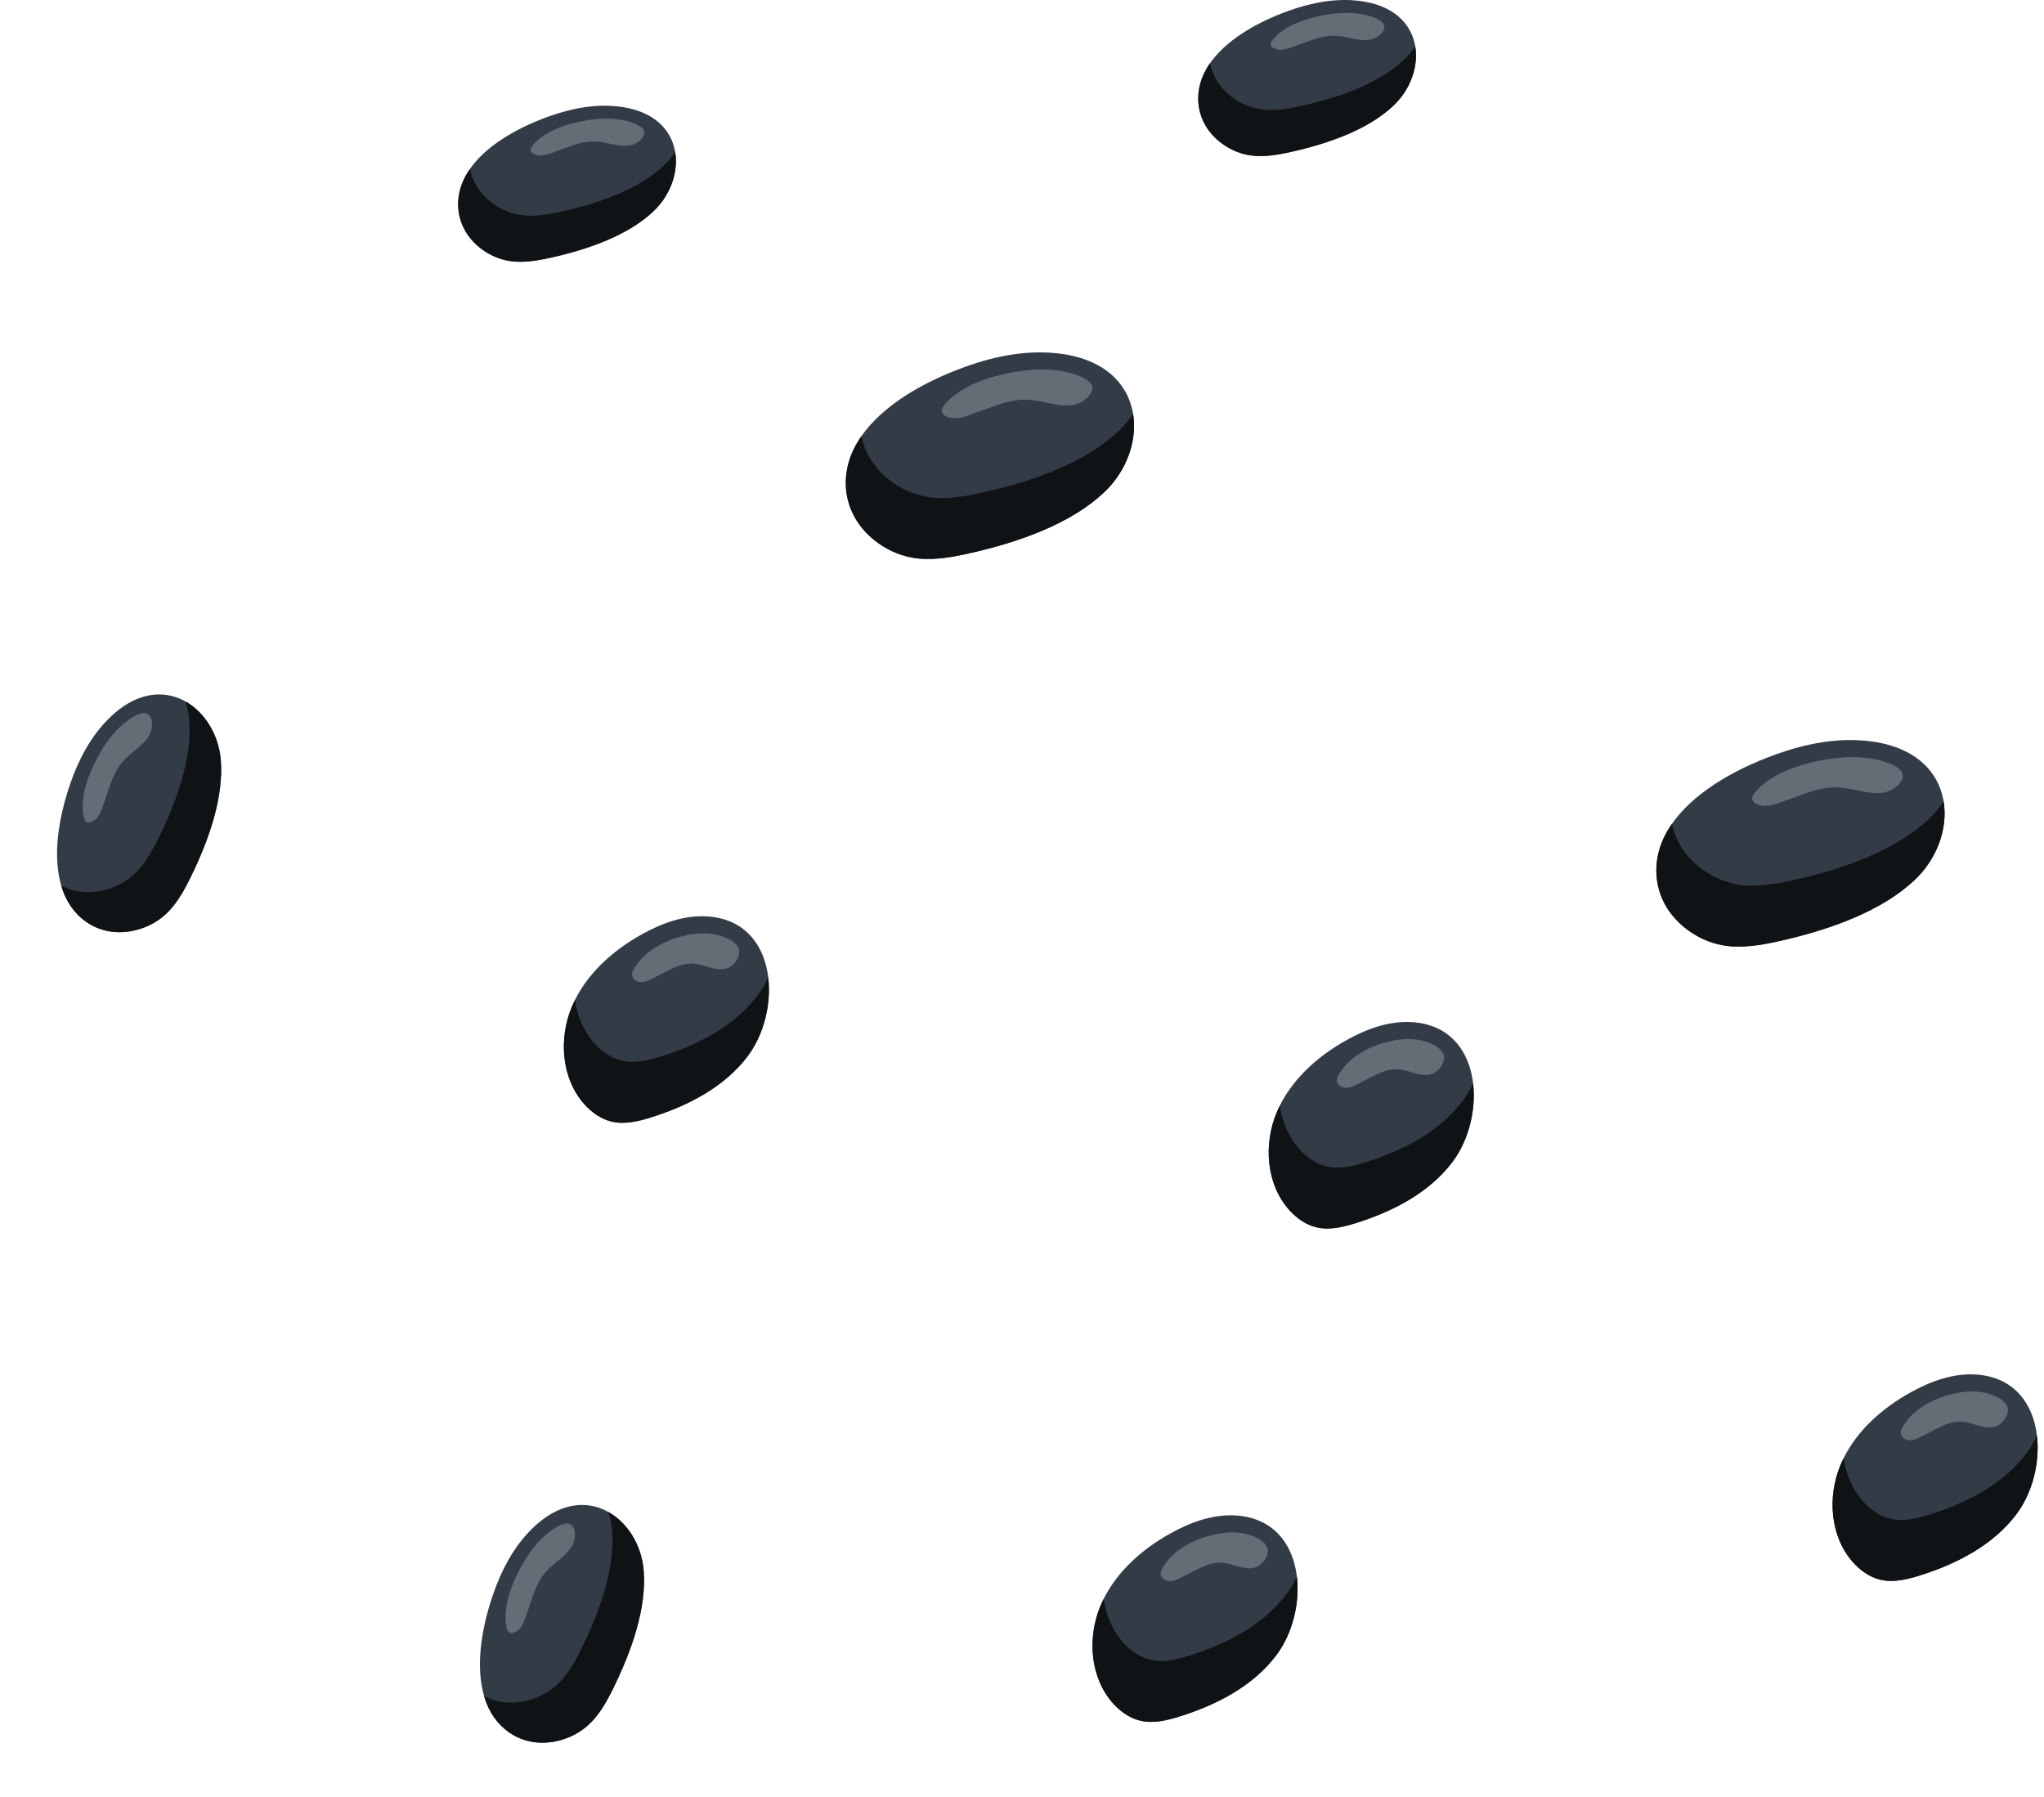 <svg width="58" height="51" viewBox="0 0 58 51" fill="none" xmlns="http://www.w3.org/2000/svg">
<path d="M20.075 26.005C19.428 25.962 18.791 26.193 18.224 26.507C17.368 26.979 16.6 27.674 16.224 28.575C15.849 29.477 15.93 30.604 16.58 31.333C16.788 31.566 17.054 31.757 17.357 31.828C17.724 31.915 18.108 31.821 18.467 31.71C19.518 31.382 20.55 30.852 21.214 29.974C22.193 28.679 22.103 26.142 20.075 26.005Z" fill="#333B47"/>
<path d="M21.214 29.974C21.667 29.375 21.891 28.509 21.799 27.738C21.715 27.92 21.615 28.092 21.499 28.245C20.835 29.123 19.803 29.653 18.752 29.979C18.393 30.092 18.009 30.186 17.642 30.099C17.339 30.028 17.073 29.837 16.866 29.604C16.56 29.26 16.382 28.832 16.316 28.378C16.283 28.443 16.253 28.509 16.224 28.576C15.849 29.477 15.93 30.604 16.58 31.333C16.788 31.566 17.054 31.757 17.357 31.828C17.724 31.915 18.108 31.823 18.467 31.71C19.518 31.382 20.55 30.852 21.214 29.974" fill="#101316"/>
<path d="M18.195 27.87C18.193 27.87 18.191 27.87 18.189 27.87C18.071 27.868 17.945 27.788 17.936 27.67C17.931 27.606 17.96 27.543 17.993 27.488C18.271 27.009 18.793 26.719 19.327 26.576C19.533 26.521 19.746 26.484 19.959 26.484C20.034 26.484 20.108 26.488 20.182 26.498C20.426 26.529 20.794 26.641 20.935 26.865C21.074 27.083 20.842 27.404 20.633 27.476C20.572 27.497 20.51 27.505 20.449 27.505C20.188 27.505 19.919 27.354 19.648 27.342C19.636 27.342 19.624 27.342 19.612 27.342C19.356 27.342 19.114 27.462 18.885 27.578C18.764 27.641 18.643 27.701 18.522 27.764C18.419 27.816 18.311 27.87 18.195 27.87" fill="#666C75"/>
<path d="M40.075 29.005C39.428 28.962 38.791 29.193 38.224 29.507C37.368 29.979 36.6 30.674 36.224 31.575C35.849 32.477 35.93 33.604 36.58 34.333C36.788 34.566 37.054 34.757 37.357 34.828C37.724 34.915 38.108 34.821 38.467 34.71C39.518 34.382 40.55 33.852 41.214 32.974C42.193 31.679 42.103 29.142 40.075 29.005Z" fill="#333B47"/>
<path d="M41.214 32.974C41.667 32.375 41.891 31.509 41.8 30.738C41.715 30.92 41.615 31.092 41.499 31.245C40.835 32.123 39.803 32.653 38.752 32.979C38.393 33.092 38.009 33.186 37.642 33.099C37.339 33.028 37.073 32.837 36.865 32.604C36.56 32.26 36.382 31.832 36.316 31.378C36.283 31.443 36.253 31.509 36.224 31.576C35.849 32.477 35.93 33.604 36.58 34.333C36.788 34.566 37.054 34.757 37.357 34.828C37.724 34.915 38.108 34.823 38.467 34.71C39.518 34.382 40.55 33.852 41.214 32.974" fill="#101316"/>
<path d="M38.195 30.87C38.193 30.87 38.191 30.87 38.189 30.87C38.071 30.868 37.945 30.788 37.936 30.67C37.931 30.606 37.961 30.543 37.993 30.488C38.271 30.009 38.793 29.719 39.327 29.576C39.533 29.521 39.746 29.484 39.959 29.484C40.034 29.484 40.108 29.488 40.182 29.498C40.426 29.529 40.794 29.641 40.935 29.865C41.074 30.083 40.842 30.404 40.633 30.476C40.572 30.497 40.51 30.505 40.449 30.505C40.188 30.505 39.919 30.354 39.648 30.342C39.636 30.342 39.624 30.342 39.612 30.342C39.356 30.342 39.114 30.462 38.885 30.578C38.764 30.641 38.643 30.701 38.522 30.764C38.419 30.816 38.311 30.87 38.195 30.87" fill="#666C75"/>
<path d="M35.075 43.005C34.428 42.962 33.791 43.193 33.224 43.507C32.368 43.979 31.6 44.674 31.224 45.575C30.849 46.477 30.93 47.604 31.58 48.333C31.788 48.566 32.054 48.757 32.357 48.828C32.724 48.915 33.108 48.821 33.467 48.71C34.518 48.382 35.55 47.852 36.214 46.974C37.193 45.679 37.103 43.142 35.075 43.005Z" fill="#333B47"/>
<path d="M36.214 46.974C36.667 46.375 36.891 45.509 36.8 44.738C36.715 44.92 36.615 45.092 36.499 45.245C35.835 46.123 34.803 46.653 33.752 46.979C33.393 47.092 33.009 47.186 32.642 47.099C32.339 47.028 32.073 46.837 31.866 46.604C31.56 46.26 31.382 45.832 31.316 45.379C31.283 45.443 31.253 45.509 31.224 45.576C30.849 46.477 30.93 47.604 31.58 48.333C31.788 48.566 32.054 48.757 32.357 48.828C32.724 48.915 33.108 48.823 33.467 48.71C34.518 48.382 35.55 47.852 36.214 46.974" fill="#101316"/>
<path d="M33.195 44.87C33.193 44.87 33.191 44.87 33.189 44.87C33.071 44.868 32.945 44.788 32.936 44.67C32.931 44.606 32.961 44.543 32.993 44.488C33.271 44.009 33.793 43.719 34.327 43.576C34.533 43.521 34.746 43.484 34.959 43.484C35.034 43.484 35.108 43.488 35.182 43.498C35.426 43.529 35.794 43.641 35.935 43.865C36.074 44.083 35.842 44.404 35.633 44.476C35.572 44.496 35.51 44.505 35.449 44.505C35.188 44.505 34.919 44.354 34.648 44.342C34.636 44.342 34.624 44.342 34.612 44.342C34.356 44.342 34.114 44.462 33.885 44.578C33.764 44.641 33.643 44.701 33.522 44.764C33.419 44.816 33.311 44.87 33.195 44.87" fill="#666C75"/>
<path d="M56.075 39.005C55.428 38.962 54.791 39.193 54.224 39.507C53.368 39.979 52.6 40.674 52.224 41.575C51.849 42.477 51.93 43.604 52.58 44.333C52.788 44.566 53.054 44.757 53.357 44.828C53.724 44.915 54.108 44.821 54.467 44.71C55.518 44.382 56.55 43.852 57.214 42.974C58.193 41.679 58.103 39.142 56.075 39.005Z" fill="#333B47"/>
<path d="M57.214 42.974C57.667 42.375 57.891 41.509 57.8 40.738C57.715 40.92 57.615 41.092 57.499 41.245C56.835 42.123 55.803 42.653 54.752 42.979C54.393 43.092 54.009 43.186 53.642 43.099C53.339 43.028 53.073 42.837 52.865 42.604C52.56 42.26 52.382 41.832 52.316 41.379C52.283 41.443 52.253 41.509 52.224 41.576C51.849 42.477 51.93 43.604 52.58 44.333C52.788 44.566 53.054 44.757 53.357 44.828C53.724 44.915 54.108 44.823 54.467 44.71C55.518 44.382 56.55 43.852 57.214 42.974" fill="#101316"/>
<path d="M54.195 40.87C54.193 40.87 54.191 40.87 54.189 40.87C54.071 40.868 53.945 40.788 53.936 40.67C53.931 40.606 53.961 40.543 53.993 40.488C54.271 40.009 54.793 39.719 55.327 39.576C55.533 39.521 55.746 39.484 55.959 39.484C56.034 39.484 56.108 39.488 56.182 39.498C56.426 39.529 56.794 39.641 56.935 39.865C57.074 40.083 56.842 40.404 56.633 40.476C56.572 40.496 56.51 40.505 56.449 40.505C56.188 40.505 55.919 40.354 55.648 40.342C55.636 40.342 55.624 40.342 55.612 40.342C55.356 40.342 55.114 40.462 54.885 40.578C54.764 40.641 54.643 40.701 54.522 40.764C54.419 40.816 54.311 40.87 54.195 40.87" fill="#666C75"/>
<path d="M2.923 20.564C2.432 21.12 2.123 21.807 1.916 22.474C1.604 23.48 1.495 24.521 1.799 25.317C2.104 26.113 2.879 26.615 3.809 26.405C4.106 26.338 4.418 26.198 4.681 25.962C4.999 25.679 5.214 25.288 5.401 24.91C5.945 23.803 6.348 22.61 6.265 21.568C6.142 20.033 4.464 18.819 2.923 20.564Z" fill="#333B47"/>
<path d="M6.265 21.568C6.208 20.858 5.817 20.216 5.262 19.904C5.317 20.073 5.355 20.25 5.369 20.432C5.452 21.473 5.049 22.666 4.504 23.772C4.318 24.151 4.103 24.542 3.785 24.826C3.522 25.061 3.21 25.201 2.913 25.268C2.476 25.366 2.075 25.307 1.74 25.135C1.757 25.197 1.777 25.258 1.8 25.317C2.104 26.113 2.879 26.615 3.809 26.405C4.106 26.338 4.418 26.198 4.681 25.962C4.999 25.679 5.215 25.289 5.401 24.91C5.945 23.803 6.348 22.61 6.265 21.568" fill="#101316"/>
<path d="M2.763 23.195C2.761 23.197 2.76 23.199 2.758 23.201C2.672 23.305 2.532 23.377 2.45 23.325C2.405 23.297 2.387 23.238 2.375 23.181C2.269 22.688 2.459 22.073 2.751 21.523C2.863 21.311 2.993 21.101 3.145 20.911C3.199 20.845 3.254 20.78 3.314 20.719C3.509 20.517 3.843 20.245 4.086 20.232C4.325 20.22 4.364 20.59 4.258 20.814C4.228 20.88 4.19 20.939 4.145 20.994C3.958 21.227 3.67 21.391 3.468 21.627C3.459 21.638 3.451 21.648 3.442 21.659C3.259 21.887 3.162 22.165 3.072 22.429C3.025 22.569 2.977 22.709 2.93 22.849C2.889 22.967 2.846 23.091 2.763 23.195" fill="#666C75"/>
<path d="M14.923 43.564C14.432 44.12 14.123 44.807 13.916 45.474C13.604 46.48 13.495 47.521 13.799 48.317C14.104 49.113 14.879 49.615 15.809 49.405C16.106 49.338 16.418 49.198 16.681 48.962C16.999 48.679 17.214 48.288 17.401 47.91C17.945 46.803 18.348 45.61 18.265 44.568C18.142 43.033 16.464 41.819 14.923 43.564Z" fill="#333B47"/>
<path d="M18.265 44.568C18.208 43.858 17.817 43.216 17.262 42.904C17.317 43.073 17.355 43.25 17.369 43.432C17.452 44.473 17.049 45.666 16.504 46.772C16.318 47.151 16.103 47.542 15.785 47.826C15.522 48.061 15.21 48.201 14.914 48.268C14.476 48.366 14.075 48.307 13.74 48.135C13.757 48.197 13.777 48.258 13.8 48.318C14.104 49.113 14.879 49.615 15.809 49.405C16.106 49.338 16.418 49.198 16.681 48.962C16.999 48.679 17.215 48.289 17.401 47.91C17.945 46.803 18.348 45.61 18.265 44.568" fill="#101316"/>
<path d="M14.763 46.195C14.761 46.197 14.76 46.199 14.758 46.201C14.672 46.306 14.531 46.377 14.45 46.325C14.405 46.297 14.387 46.238 14.375 46.181C14.269 45.688 14.459 45.073 14.751 44.523C14.863 44.311 14.993 44.101 15.145 43.911C15.198 43.845 15.254 43.78 15.314 43.719C15.508 43.517 15.843 43.245 16.086 43.232C16.325 43.22 16.364 43.59 16.259 43.814C16.228 43.88 16.19 43.939 16.145 43.994C15.958 44.227 15.67 44.391 15.467 44.627C15.459 44.638 15.451 44.648 15.442 44.659C15.259 44.888 15.162 45.165 15.072 45.429C15.025 45.569 14.976 45.709 14.93 45.849C14.889 45.967 14.846 46.091 14.763 46.195" fill="#666C75"/>
<path d="M29.727 10.005C28.818 9.962 27.923 10.193 27.126 10.507C25.923 10.979 24.844 11.674 24.316 12.575C23.788 13.477 23.901 14.604 24.816 15.333C25.108 15.566 25.481 15.757 25.908 15.828C26.423 15.915 26.962 15.821 27.468 15.71C28.945 15.382 30.395 14.852 31.328 13.974C32.703 12.679 32.578 10.142 29.727 10.005Z" fill="#333B47"/>
<path d="M31.328 13.974C31.965 13.375 32.279 12.509 32.151 11.738C32.032 11.92 31.891 12.092 31.729 12.245C30.796 13.123 29.345 13.653 27.868 13.979C27.363 14.092 26.824 14.186 26.308 14.099C25.882 14.028 25.508 13.837 25.216 13.604C24.787 13.26 24.536 12.832 24.444 12.379C24.398 12.443 24.355 12.509 24.316 12.576C23.787 13.477 23.901 14.604 24.816 15.333C25.108 15.566 25.481 15.757 25.908 15.828C26.423 15.915 26.962 15.823 27.468 15.71C28.945 15.382 30.395 14.852 31.328 13.974" fill="#101316"/>
<path d="M27.085 11.87C27.082 11.87 27.079 11.87 27.076 11.87C26.91 11.868 26.734 11.788 26.721 11.67C26.713 11.606 26.755 11.543 26.801 11.488C27.191 11.009 27.926 10.719 28.676 10.576C28.966 10.521 29.265 10.484 29.564 10.484C29.669 10.484 29.774 10.488 29.878 10.498C30.221 10.53 30.737 10.641 30.936 10.865C31.131 11.083 30.806 11.405 30.511 11.476C30.425 11.496 30.339 11.505 30.252 11.505C29.885 11.505 29.508 11.354 29.126 11.342C29.11 11.342 29.093 11.342 29.077 11.342C28.717 11.342 28.377 11.462 28.055 11.578C27.885 11.641 27.715 11.701 27.545 11.764C27.4 11.816 27.248 11.87 27.085 11.87" fill="#666C75"/>
<path d="M52.727 21.005C51.818 20.962 50.923 21.193 50.126 21.507C48.923 21.979 47.844 22.674 47.316 23.575C46.788 24.477 46.901 25.604 47.816 26.333C48.108 26.566 48.481 26.757 48.908 26.828C49.423 26.915 49.962 26.821 50.468 26.71C51.944 26.382 53.395 25.852 54.328 24.974C55.703 23.679 55.578 21.142 52.727 21.005Z" fill="#333B47"/>
<path d="M54.328 24.974C54.965 24.375 55.279 23.509 55.151 22.738C55.032 22.92 54.891 23.092 54.728 23.245C53.795 24.123 52.345 24.653 50.868 24.979C50.363 25.092 49.824 25.186 49.308 25.099C48.882 25.028 48.508 24.837 48.216 24.604C47.787 24.26 47.536 23.832 47.444 23.378C47.398 23.443 47.355 23.509 47.316 23.576C46.787 24.477 46.901 25.604 47.816 26.333C48.108 26.566 48.481 26.757 48.908 26.828C49.423 26.915 49.962 26.823 50.468 26.71C51.944 26.382 53.395 25.852 54.328 24.974" fill="#101316"/>
<path d="M50.086 22.87C50.082 22.87 50.079 22.87 50.076 22.87C49.91 22.868 49.734 22.788 49.721 22.67C49.713 22.606 49.755 22.543 49.801 22.488C50.191 22.009 50.926 21.719 51.676 21.576C51.966 21.521 52.265 21.484 52.564 21.484C52.669 21.484 52.774 21.488 52.878 21.498C53.221 21.529 53.737 21.641 53.936 21.865C54.131 22.083 53.806 22.404 53.511 22.476C53.425 22.497 53.339 22.505 53.252 22.505C52.885 22.505 52.508 22.354 52.126 22.342C52.11 22.342 52.093 22.342 52.077 22.342C51.717 22.342 51.377 22.462 51.055 22.578C50.885 22.641 50.715 22.701 50.545 22.764C50.4 22.816 50.248 22.87 50.086 22.87" fill="#666C75"/>
<path d="M38.326 0.004C37.64 -0.029 36.964 0.146 36.362 0.383C35.453 0.74 34.638 1.264 34.238 1.945C33.84 2.627 33.925 3.478 34.616 4.029C34.837 4.205 35.119 4.349 35.441 4.403C35.831 4.469 36.238 4.398 36.62 4.314C37.736 4.066 38.831 3.666 39.536 3.002C40.575 2.024 40.481 0.108 38.326 0.004Z" fill="#333B47"/>
<path d="M39.536 3.002C40.017 2.55 40.255 1.895 40.158 1.313C40.068 1.451 39.962 1.581 39.839 1.696C39.134 2.36 38.038 2.76 36.922 3.006C36.541 3.092 36.133 3.162 35.744 3.097C35.422 3.043 35.139 2.899 34.919 2.723C34.595 2.463 34.405 2.139 34.335 1.797C34.301 1.845 34.268 1.895 34.238 1.946C33.839 2.627 33.926 3.478 34.616 4.029C34.837 4.205 35.119 4.349 35.441 4.403C35.831 4.469 36.238 4.399 36.62 4.314C37.736 4.066 38.831 3.666 39.536 3.002" fill="#101316"/>
<path d="M36.331 1.413C36.329 1.413 36.326 1.413 36.324 1.413C36.199 1.411 36.065 1.351 36.056 1.262C36.05 1.213 36.082 1.166 36.116 1.124C36.411 0.762 36.966 0.543 37.533 0.435C37.752 0.394 37.978 0.366 38.204 0.366C38.283 0.366 38.362 0.369 38.441 0.376C38.7 0.4 39.09 0.484 39.24 0.653C39.388 0.818 39.142 1.061 38.919 1.115C38.854 1.131 38.789 1.137 38.724 1.137C38.446 1.137 38.161 1.023 37.873 1.014C37.86 1.014 37.848 1.014 37.835 1.014C37.564 1.014 37.307 1.104 37.064 1.192C36.935 1.24 36.806 1.285 36.678 1.333C36.569 1.372 36.454 1.413 36.331 1.413" fill="#666C75"/>
<path d="M17.326 3.004C16.64 2.971 15.964 3.146 15.362 3.383C14.453 3.74 13.637 4.264 13.238 4.945C12.839 5.627 12.925 6.478 13.616 7.029C13.837 7.205 14.119 7.349 14.441 7.403C14.831 7.469 15.238 7.398 15.62 7.314C16.735 7.066 17.831 6.666 18.536 6.002C19.576 5.024 19.481 3.108 17.326 3.004Z" fill="#333B47"/>
<path d="M18.536 6.002C19.017 5.55 19.255 4.895 19.158 4.313C19.068 4.451 18.962 4.581 18.839 4.696C18.134 5.36 17.038 5.76 15.922 6.006C15.541 6.092 15.133 6.162 14.744 6.097C14.421 6.043 14.139 5.899 13.919 5.723C13.595 5.463 13.405 5.139 13.335 4.797C13.301 4.845 13.268 4.895 13.238 4.946C12.839 5.627 12.926 6.478 13.616 7.029C13.837 7.205 14.119 7.349 14.441 7.403C14.831 7.469 15.238 7.399 15.62 7.314C16.736 7.066 17.831 6.666 18.536 6.002" fill="#101316"/>
<path d="M15.331 4.413C15.329 4.413 15.326 4.413 15.324 4.413C15.199 4.411 15.065 4.351 15.056 4.262C15.05 4.213 15.082 4.166 15.116 4.124C15.411 3.762 15.966 3.543 16.533 3.436C16.752 3.394 16.978 3.366 17.204 3.366C17.283 3.366 17.362 3.369 17.441 3.376C17.7 3.4 18.09 3.484 18.24 3.653C18.387 3.818 18.142 4.061 17.919 4.115C17.854 4.131 17.789 4.137 17.724 4.137C17.446 4.137 17.161 4.023 16.873 4.014C16.86 4.014 16.848 4.014 16.835 4.014C16.564 4.014 16.307 4.104 16.064 4.192C15.935 4.24 15.806 4.285 15.678 4.333C15.569 4.372 15.454 4.413 15.331 4.413" fill="#666C75"/>
</svg>
